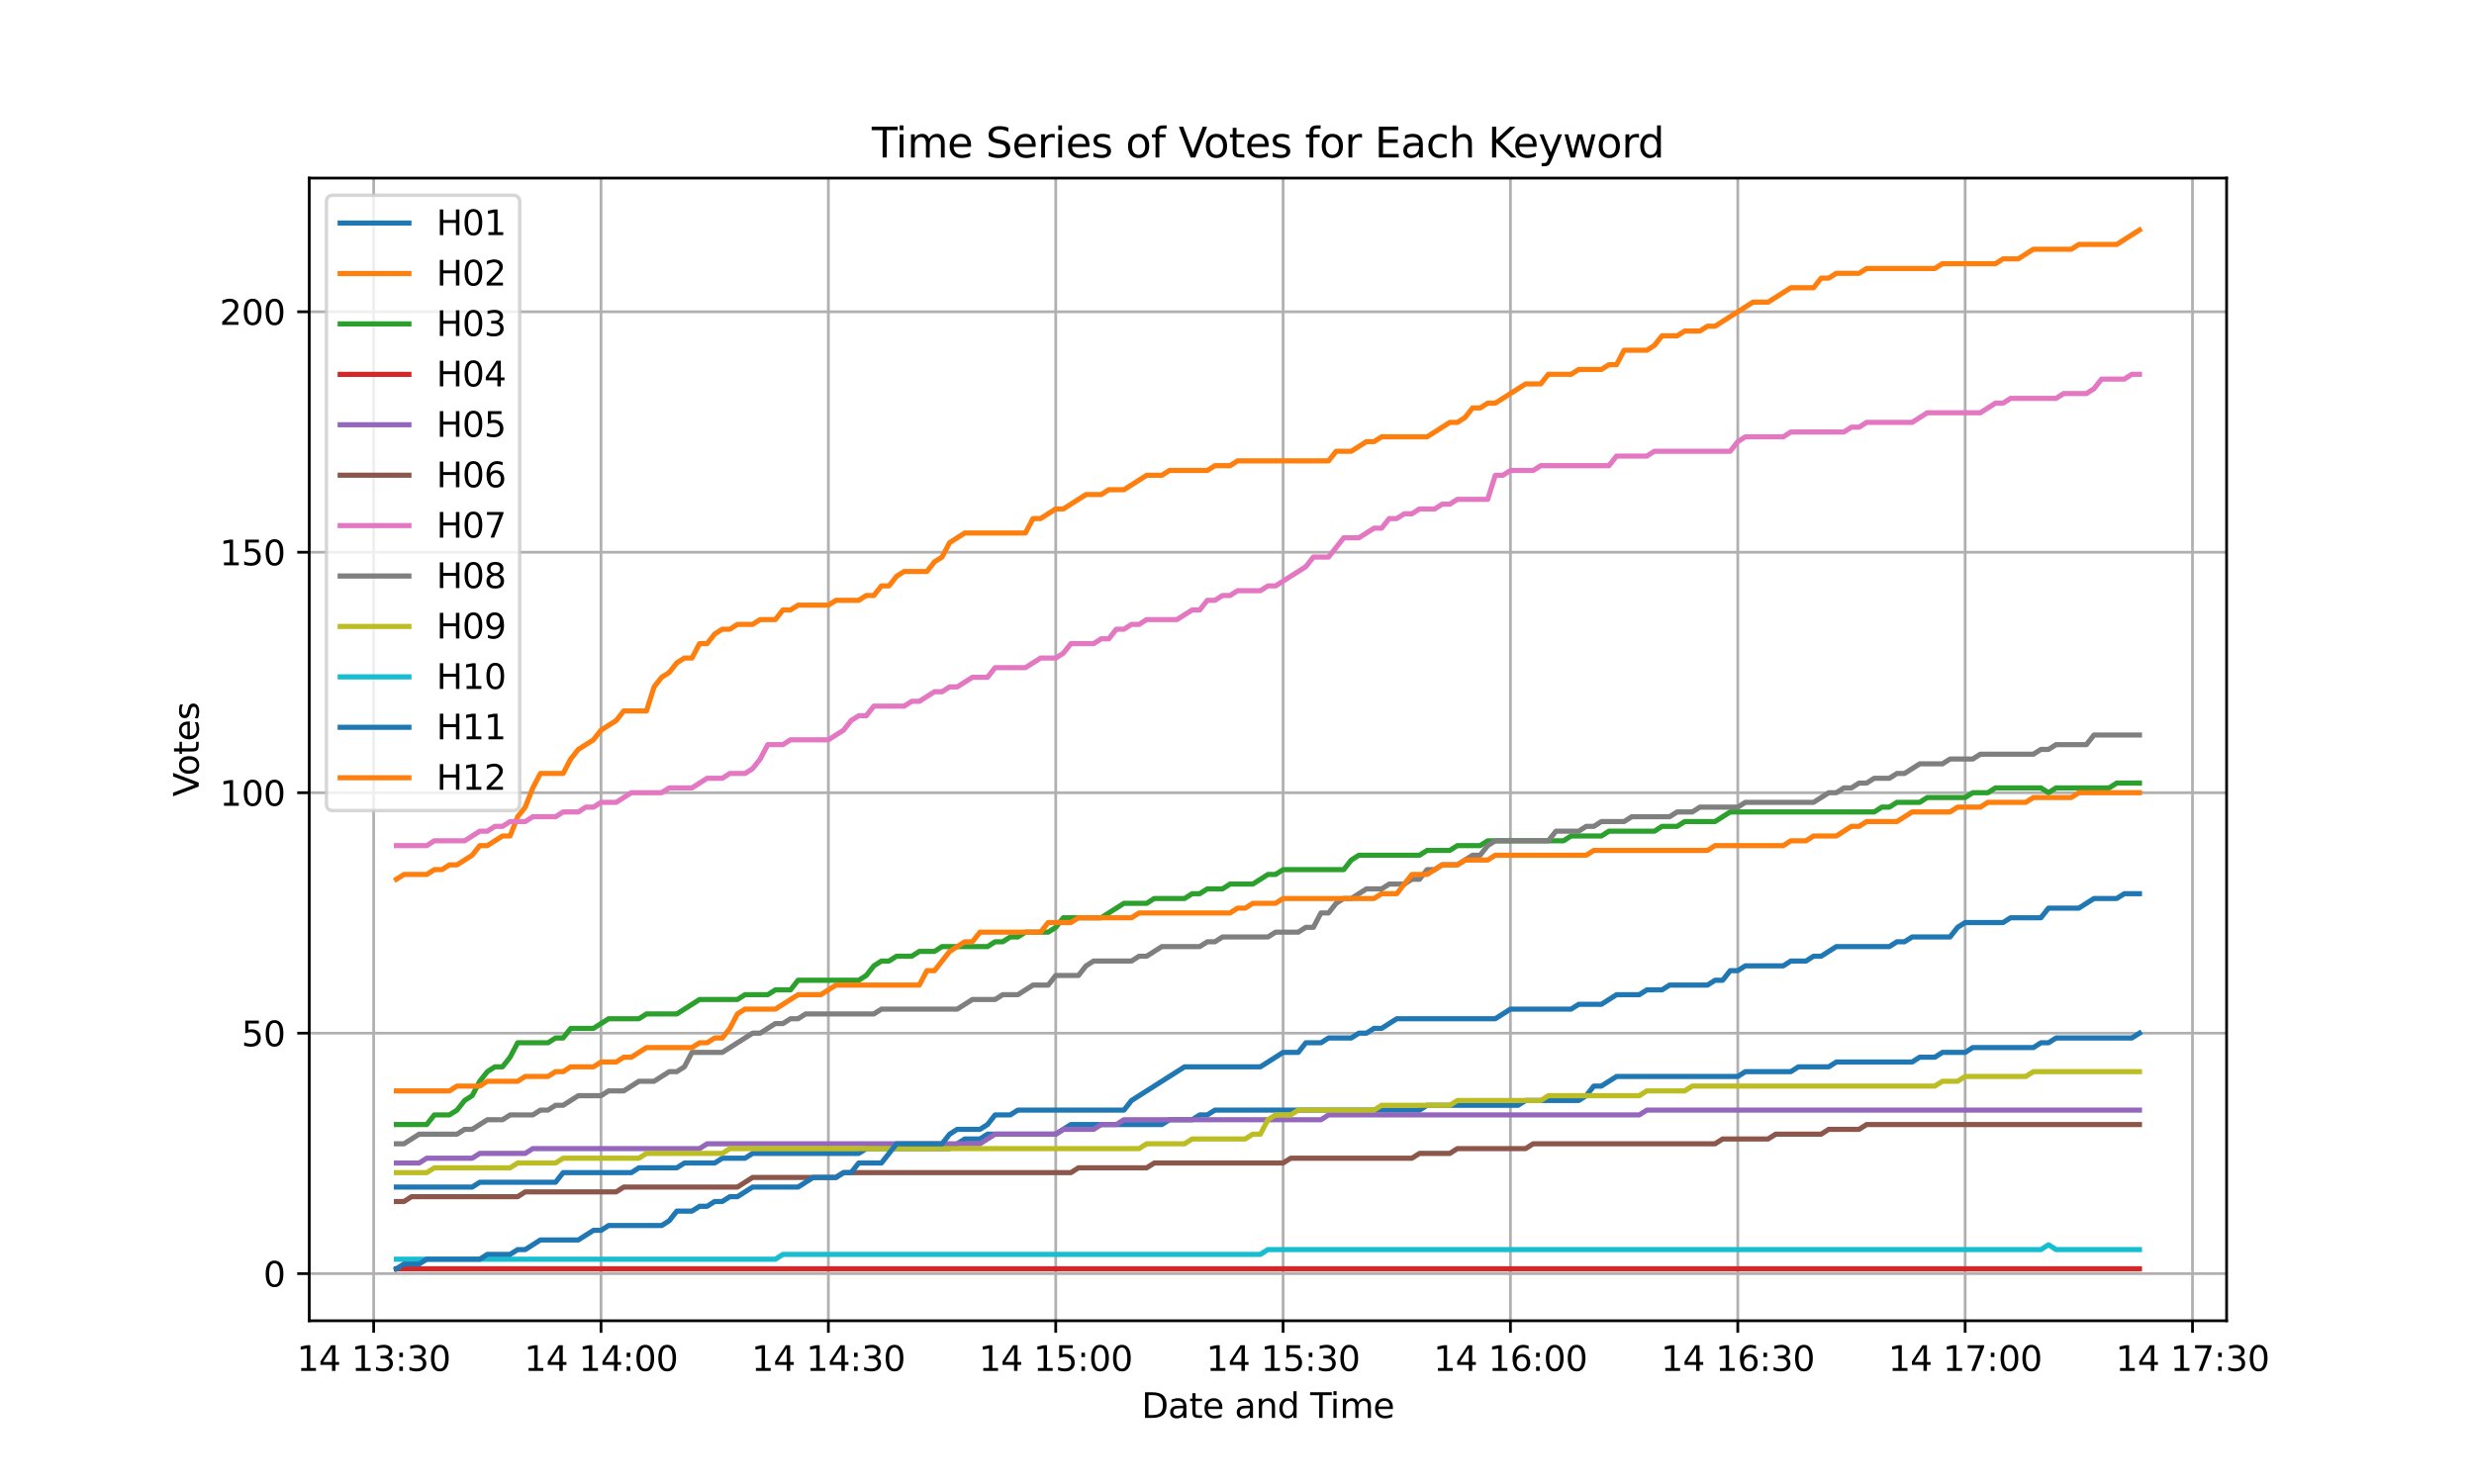 <?xml version="1.0" encoding="utf-8" standalone="no"?>
<!DOCTYPE svg PUBLIC "-//W3C//DTD SVG 1.1//EN"
  "http://www.w3.org/Graphics/SVG/1.1/DTD/svg11.dtd">
<svg xmlns:xlink="http://www.w3.org/1999/xlink" width="720pt" height="432pt" viewBox="0 0 720 432" xmlns="http://www.w3.org/2000/svg" version="1.1">
 <defs>
  <style type="text/css">*{stroke-linejoin: round; stroke-linecap: butt}</style>
 </defs>
 <g id="figure_1">
  <g id="patch_1">
   <path d="M 0 432 
L 720 432 
L 720 0 
L 0 0 
z
" style="fill: #ffffff"/>
  </g>
  <g id="axes_1">
   <g id="patch_2">
    <path d="M 90 384.48 
L 648 384.48 
L 648 51.84 
L 90 51.84 
z
" style="fill: #ffffff"/>
   </g>
   <g id="matplotlib.axis_1">
    <g id="xtick_1">
     <g id="line2d_1">
      <path d="M 108.747 384.48 
L 108.747 51.84 
" clip-path="url(#pf81909be92)" style="fill: none; stroke: #b0b0b0; stroke-width: 0.8; stroke-linecap: square"/>
     </g>
     <g id="line2d_2">
      <defs>
       <path id="mcec9b41a1a" d="M 0 0 
L 0 3.5 
" style="stroke: #000000; stroke-width: 0.8"/>
      </defs>
      <g>
       <use xlink:href="#mcec9b41a1a" x="108.747" y="384.48" style="stroke: #000000; stroke-width: 0.8"/>
      </g>
     </g>
     <g id="text_1">
      <!-- 14 13:30 -->
      <g transform="translate(86.386 399.078) scale(0.1 -0.1)">
       <defs>
        <path id="DejaVuSans-31" d="M 794 531 
L 1825 531 
L 1825 4091 
L 703 3866 
L 703 4441 
L 1819 4666 
L 2450 4666 
L 2450 531 
L 3481 531 
L 3481 0 
L 794 0 
L 794 531 
z
" transform="scale(0.016)"/>
        <path id="DejaVuSans-34" d="M 2419 4116 
L 825 1625 
L 2419 1625 
L 2419 4116 
z
M 2253 4666 
L 3047 4666 
L 3047 1625 
L 3713 1625 
L 3713 1100 
L 3047 1100 
L 3047 0 
L 2419 0 
L 2419 1100 
L 313 1100 
L 313 1709 
L 2253 4666 
z
" transform="scale(0.016)"/>
        <path id="DejaVuSans-20" transform="scale(0.016)"/>
        <path id="DejaVuSans-33" d="M 2597 2516 
Q 3050 2419 3304 2112 
Q 3559 1806 3559 1356 
Q 3559 666 3084 287 
Q 2609 -91 1734 -91 
Q 1441 -91 1130 -33 
Q 819 25 488 141 
L 488 750 
Q 750 597 1062 519 
Q 1375 441 1716 441 
Q 2309 441 2620 675 
Q 2931 909 2931 1356 
Q 2931 1769 2642 2001 
Q 2353 2234 1838 2234 
L 1294 2234 
L 1294 2753 
L 1863 2753 
Q 2328 2753 2575 2939 
Q 2822 3125 2822 3475 
Q 2822 3834 2567 4026 
Q 2313 4219 1838 4219 
Q 1578 4219 1281 4162 
Q 984 4106 628 3988 
L 628 4550 
Q 988 4650 1302 4700 
Q 1616 4750 1894 4750 
Q 2613 4750 3031 4423 
Q 3450 4097 3450 3541 
Q 3450 3153 3228 2886 
Q 3006 2619 2597 2516 
z
" transform="scale(0.016)"/>
        <path id="DejaVuSans-3a" d="M 750 794 
L 1409 794 
L 1409 0 
L 750 0 
L 750 794 
z
M 750 3309 
L 1409 3309 
L 1409 2516 
L 750 2516 
L 750 3309 
z
" transform="scale(0.016)"/>
        <path id="DejaVuSans-30" d="M 2034 4250 
Q 1547 4250 1301 3770 
Q 1056 3291 1056 2328 
Q 1056 1369 1301 889 
Q 1547 409 2034 409 
Q 2525 409 2770 889 
Q 3016 1369 3016 2328 
Q 3016 3291 2770 3770 
Q 2525 4250 2034 4250 
z
M 2034 4750 
Q 2819 4750 3233 4129 
Q 3647 3509 3647 2328 
Q 3647 1150 3233 529 
Q 2819 -91 2034 -91 
Q 1250 -91 836 529 
Q 422 1150 422 2328 
Q 422 3509 836 4129 
Q 1250 4750 2034 4750 
z
" transform="scale(0.016)"/>
       </defs>
       <use xlink:href="#DejaVuSans-31"/>
       <use xlink:href="#DejaVuSans-34" transform="translate(63.623 0)"/>
       <use xlink:href="#DejaVuSans-20" transform="translate(127.246 0)"/>
       <use xlink:href="#DejaVuSans-31" transform="translate(159.033 0)"/>
       <use xlink:href="#DejaVuSans-33" transform="translate(222.656 0)"/>
       <use xlink:href="#DejaVuSans-3a" transform="translate(286.279 0)"/>
       <use xlink:href="#DejaVuSans-33" transform="translate(319.971 0)"/>
       <use xlink:href="#DejaVuSans-30" transform="translate(383.594 0)"/>
      </g>
     </g>
    </g>
    <g id="xtick_2">
     <g id="line2d_3">
      <path d="M 174.913 384.48 
L 174.913 51.84 
" clip-path="url(#pf81909be92)" style="fill: none; stroke: #b0b0b0; stroke-width: 0.8; stroke-linecap: square"/>
     </g>
     <g id="line2d_4">
      <g>
       <use xlink:href="#mcec9b41a1a" x="174.913" y="384.48" style="stroke: #000000; stroke-width: 0.8"/>
      </g>
     </g>
     <g id="text_2">
      <!-- 14 14:00 -->
      <g transform="translate(152.552 399.078) scale(0.1 -0.1)">
       <use xlink:href="#DejaVuSans-31"/>
       <use xlink:href="#DejaVuSans-34" transform="translate(63.623 0)"/>
       <use xlink:href="#DejaVuSans-20" transform="translate(127.246 0)"/>
       <use xlink:href="#DejaVuSans-31" transform="translate(159.033 0)"/>
       <use xlink:href="#DejaVuSans-34" transform="translate(222.656 0)"/>
       <use xlink:href="#DejaVuSans-3a" transform="translate(286.279 0)"/>
       <use xlink:href="#DejaVuSans-30" transform="translate(319.971 0)"/>
       <use xlink:href="#DejaVuSans-30" transform="translate(383.594 0)"/>
      </g>
     </g>
    </g>
    <g id="xtick_3">
     <g id="line2d_5">
      <path d="M 241.079 384.48 
L 241.079 51.84 
" clip-path="url(#pf81909be92)" style="fill: none; stroke: #b0b0b0; stroke-width: 0.8; stroke-linecap: square"/>
     </g>
     <g id="line2d_6">
      <g>
       <use xlink:href="#mcec9b41a1a" x="241.079" y="384.48" style="stroke: #000000; stroke-width: 0.8"/>
      </g>
     </g>
     <g id="text_3">
      <!-- 14 14:30 -->
      <g transform="translate(218.718 399.078) scale(0.1 -0.1)">
       <use xlink:href="#DejaVuSans-31"/>
       <use xlink:href="#DejaVuSans-34" transform="translate(63.623 0)"/>
       <use xlink:href="#DejaVuSans-20" transform="translate(127.246 0)"/>
       <use xlink:href="#DejaVuSans-31" transform="translate(159.033 0)"/>
       <use xlink:href="#DejaVuSans-34" transform="translate(222.656 0)"/>
       <use xlink:href="#DejaVuSans-3a" transform="translate(286.279 0)"/>
       <use xlink:href="#DejaVuSans-33" transform="translate(319.971 0)"/>
       <use xlink:href="#DejaVuSans-30" transform="translate(383.594 0)"/>
      </g>
     </g>
    </g>
    <g id="xtick_4">
     <g id="line2d_7">
      <path d="M 307.245 384.48 
L 307.245 51.84 
" clip-path="url(#pf81909be92)" style="fill: none; stroke: #b0b0b0; stroke-width: 0.8; stroke-linecap: square"/>
     </g>
     <g id="line2d_8">
      <g>
       <use xlink:href="#mcec9b41a1a" x="307.245" y="384.48" style="stroke: #000000; stroke-width: 0.8"/>
      </g>
     </g>
     <g id="text_4">
      <!-- 14 15:00 -->
      <g transform="translate(284.884 399.078) scale(0.1 -0.1)">
       <defs>
        <path id="DejaVuSans-35" d="M 691 4666 
L 3169 4666 
L 3169 4134 
L 1269 4134 
L 1269 2991 
Q 1406 3038 1543 3061 
Q 1681 3084 1819 3084 
Q 2600 3084 3056 2656 
Q 3513 2228 3513 1497 
Q 3513 744 3044 326 
Q 2575 -91 1722 -91 
Q 1428 -91 1123 -41 
Q 819 9 494 109 
L 494 744 
Q 775 591 1075 516 
Q 1375 441 1709 441 
Q 2250 441 2565 725 
Q 2881 1009 2881 1497 
Q 2881 1984 2565 2268 
Q 2250 2553 1709 2553 
Q 1456 2553 1204 2497 
Q 953 2441 691 2322 
L 691 4666 
z
" transform="scale(0.016)"/>
       </defs>
       <use xlink:href="#DejaVuSans-31"/>
       <use xlink:href="#DejaVuSans-34" transform="translate(63.623 0)"/>
       <use xlink:href="#DejaVuSans-20" transform="translate(127.246 0)"/>
       <use xlink:href="#DejaVuSans-31" transform="translate(159.033 0)"/>
       <use xlink:href="#DejaVuSans-35" transform="translate(222.656 0)"/>
       <use xlink:href="#DejaVuSans-3a" transform="translate(286.279 0)"/>
       <use xlink:href="#DejaVuSans-30" transform="translate(319.971 0)"/>
       <use xlink:href="#DejaVuSans-30" transform="translate(383.594 0)"/>
      </g>
     </g>
    </g>
    <g id="xtick_5">
     <g id="line2d_9">
      <path d="M 373.411 384.48 
L 373.411 51.84 
" clip-path="url(#pf81909be92)" style="fill: none; stroke: #b0b0b0; stroke-width: 0.8; stroke-linecap: square"/>
     </g>
     <g id="line2d_10">
      <g>
       <use xlink:href="#mcec9b41a1a" x="373.411" y="384.48" style="stroke: #000000; stroke-width: 0.8"/>
      </g>
     </g>
     <g id="text_5">
      <!-- 14 15:30 -->
      <g transform="translate(351.05 399.078) scale(0.1 -0.1)">
       <use xlink:href="#DejaVuSans-31"/>
       <use xlink:href="#DejaVuSans-34" transform="translate(63.623 0)"/>
       <use xlink:href="#DejaVuSans-20" transform="translate(127.246 0)"/>
       <use xlink:href="#DejaVuSans-31" transform="translate(159.033 0)"/>
       <use xlink:href="#DejaVuSans-35" transform="translate(222.656 0)"/>
       <use xlink:href="#DejaVuSans-3a" transform="translate(286.279 0)"/>
       <use xlink:href="#DejaVuSans-33" transform="translate(319.971 0)"/>
       <use xlink:href="#DejaVuSans-30" transform="translate(383.594 0)"/>
      </g>
     </g>
    </g>
    <g id="xtick_6">
     <g id="line2d_11">
      <path d="M 439.577 384.48 
L 439.577 51.84 
" clip-path="url(#pf81909be92)" style="fill: none; stroke: #b0b0b0; stroke-width: 0.8; stroke-linecap: square"/>
     </g>
     <g id="line2d_12">
      <g>
       <use xlink:href="#mcec9b41a1a" x="439.577" y="384.48" style="stroke: #000000; stroke-width: 0.8"/>
      </g>
     </g>
     <g id="text_6">
      <!-- 14 16:00 -->
      <g transform="translate(417.216 399.078) scale(0.1 -0.1)">
       <defs>
        <path id="DejaVuSans-36" d="M 2113 2584 
Q 1688 2584 1439 2293 
Q 1191 2003 1191 1497 
Q 1191 994 1439 701 
Q 1688 409 2113 409 
Q 2538 409 2786 701 
Q 3034 994 3034 1497 
Q 3034 2003 2786 2293 
Q 2538 2584 2113 2584 
z
M 3366 4563 
L 3366 3988 
Q 3128 4100 2886 4159 
Q 2644 4219 2406 4219 
Q 1781 4219 1451 3797 
Q 1122 3375 1075 2522 
Q 1259 2794 1537 2939 
Q 1816 3084 2150 3084 
Q 2853 3084 3261 2657 
Q 3669 2231 3669 1497 
Q 3669 778 3244 343 
Q 2819 -91 2113 -91 
Q 1303 -91 875 529 
Q 447 1150 447 2328 
Q 447 3434 972 4092 
Q 1497 4750 2381 4750 
Q 2619 4750 2861 4703 
Q 3103 4656 3366 4563 
z
" transform="scale(0.016)"/>
       </defs>
       <use xlink:href="#DejaVuSans-31"/>
       <use xlink:href="#DejaVuSans-34" transform="translate(63.623 0)"/>
       <use xlink:href="#DejaVuSans-20" transform="translate(127.246 0)"/>
       <use xlink:href="#DejaVuSans-31" transform="translate(159.033 0)"/>
       <use xlink:href="#DejaVuSans-36" transform="translate(222.656 0)"/>
       <use xlink:href="#DejaVuSans-3a" transform="translate(286.279 0)"/>
       <use xlink:href="#DejaVuSans-30" transform="translate(319.971 0)"/>
       <use xlink:href="#DejaVuSans-30" transform="translate(383.594 0)"/>
      </g>
     </g>
    </g>
    <g id="xtick_7">
     <g id="line2d_13">
      <path d="M 505.743 384.48 
L 505.743 51.84 
" clip-path="url(#pf81909be92)" style="fill: none; stroke: #b0b0b0; stroke-width: 0.8; stroke-linecap: square"/>
     </g>
     <g id="line2d_14">
      <g>
       <use xlink:href="#mcec9b41a1a" x="505.743" y="384.48" style="stroke: #000000; stroke-width: 0.8"/>
      </g>
     </g>
     <g id="text_7">
      <!-- 14 16:30 -->
      <g transform="translate(483.382 399.078) scale(0.1 -0.1)">
       <use xlink:href="#DejaVuSans-31"/>
       <use xlink:href="#DejaVuSans-34" transform="translate(63.623 0)"/>
       <use xlink:href="#DejaVuSans-20" transform="translate(127.246 0)"/>
       <use xlink:href="#DejaVuSans-31" transform="translate(159.033 0)"/>
       <use xlink:href="#DejaVuSans-36" transform="translate(222.656 0)"/>
       <use xlink:href="#DejaVuSans-3a" transform="translate(286.279 0)"/>
       <use xlink:href="#DejaVuSans-33" transform="translate(319.971 0)"/>
       <use xlink:href="#DejaVuSans-30" transform="translate(383.594 0)"/>
      </g>
     </g>
    </g>
    <g id="xtick_8">
     <g id="line2d_15">
      <path d="M 571.909 384.48 
L 571.909 51.84 
" clip-path="url(#pf81909be92)" style="fill: none; stroke: #b0b0b0; stroke-width: 0.8; stroke-linecap: square"/>
     </g>
     <g id="line2d_16">
      <g>
       <use xlink:href="#mcec9b41a1a" x="571.909" y="384.48" style="stroke: #000000; stroke-width: 0.8"/>
      </g>
     </g>
     <g id="text_8">
      <!-- 14 17:00 -->
      <g transform="translate(549.548 399.078) scale(0.1 -0.1)">
       <defs>
        <path id="DejaVuSans-37" d="M 525 4666 
L 3525 4666 
L 3525 4397 
L 1831 0 
L 1172 0 
L 2766 4134 
L 525 4134 
L 525 4666 
z
" transform="scale(0.016)"/>
       </defs>
       <use xlink:href="#DejaVuSans-31"/>
       <use xlink:href="#DejaVuSans-34" transform="translate(63.623 0)"/>
       <use xlink:href="#DejaVuSans-20" transform="translate(127.246 0)"/>
       <use xlink:href="#DejaVuSans-31" transform="translate(159.033 0)"/>
       <use xlink:href="#DejaVuSans-37" transform="translate(222.656 0)"/>
       <use xlink:href="#DejaVuSans-3a" transform="translate(286.279 0)"/>
       <use xlink:href="#DejaVuSans-30" transform="translate(319.971 0)"/>
       <use xlink:href="#DejaVuSans-30" transform="translate(383.594 0)"/>
      </g>
     </g>
    </g>
    <g id="xtick_9">
     <g id="line2d_17">
      <path d="M 638.075 384.48 
L 638.075 51.84 
" clip-path="url(#pf81909be92)" style="fill: none; stroke: #b0b0b0; stroke-width: 0.8; stroke-linecap: square"/>
     </g>
     <g id="line2d_18">
      <g>
       <use xlink:href="#mcec9b41a1a" x="638.075" y="384.48" style="stroke: #000000; stroke-width: 0.8"/>
      </g>
     </g>
     <g id="text_9">
      <!-- 14 17:30 -->
      <g transform="translate(615.714 399.078) scale(0.1 -0.1)">
       <use xlink:href="#DejaVuSans-31"/>
       <use xlink:href="#DejaVuSans-34" transform="translate(63.623 0)"/>
       <use xlink:href="#DejaVuSans-20" transform="translate(127.246 0)"/>
       <use xlink:href="#DejaVuSans-31" transform="translate(159.033 0)"/>
       <use xlink:href="#DejaVuSans-37" transform="translate(222.656 0)"/>
       <use xlink:href="#DejaVuSans-3a" transform="translate(286.279 0)"/>
       <use xlink:href="#DejaVuSans-33" transform="translate(319.971 0)"/>
       <use xlink:href="#DejaVuSans-30" transform="translate(383.594 0)"/>
      </g>
     </g>
    </g>
    <g id="text_10">
     <!-- Date and Time -->
     <g transform="translate(332.23 412.757) scale(0.1 -0.1)">
      <defs>
       <path id="DejaVuSans-44" d="M 1259 4147 
L 1259 519 
L 2022 519 
Q 2988 519 3436 956 
Q 3884 1394 3884 2338 
Q 3884 3275 3436 3711 
Q 2988 4147 2022 4147 
L 1259 4147 
z
M 628 4666 
L 1925 4666 
Q 3281 4666 3915 4102 
Q 4550 3538 4550 2338 
Q 4550 1131 3912 565 
Q 3275 0 1925 0 
L 628 0 
L 628 4666 
z
" transform="scale(0.016)"/>
       <path id="DejaVuSans-61" d="M 2194 1759 
Q 1497 1759 1228 1600 
Q 959 1441 959 1056 
Q 959 750 1161 570 
Q 1363 391 1709 391 
Q 2188 391 2477 730 
Q 2766 1069 2766 1631 
L 2766 1759 
L 2194 1759 
z
M 3341 1997 
L 3341 0 
L 2766 0 
L 2766 531 
Q 2569 213 2275 61 
Q 1981 -91 1556 -91 
Q 1019 -91 701 211 
Q 384 513 384 1019 
Q 384 1609 779 1909 
Q 1175 2209 1959 2209 
L 2766 2209 
L 2766 2266 
Q 2766 2663 2505 2880 
Q 2244 3097 1772 3097 
Q 1472 3097 1187 3025 
Q 903 2953 641 2809 
L 641 3341 
Q 956 3463 1253 3523 
Q 1550 3584 1831 3584 
Q 2591 3584 2966 3190 
Q 3341 2797 3341 1997 
z
" transform="scale(0.016)"/>
       <path id="DejaVuSans-74" d="M 1172 4494 
L 1172 3500 
L 2356 3500 
L 2356 3053 
L 1172 3053 
L 1172 1153 
Q 1172 725 1289 603 
Q 1406 481 1766 481 
L 2356 481 
L 2356 0 
L 1766 0 
Q 1100 0 847 248 
Q 594 497 594 1153 
L 594 3053 
L 172 3053 
L 172 3500 
L 594 3500 
L 594 4494 
L 1172 4494 
z
" transform="scale(0.016)"/>
       <path id="DejaVuSans-65" d="M 3597 1894 
L 3597 1613 
L 953 1613 
Q 991 1019 1311 708 
Q 1631 397 2203 397 
Q 2534 397 2845 478 
Q 3156 559 3463 722 
L 3463 178 
Q 3153 47 2828 -22 
Q 2503 -91 2169 -91 
Q 1331 -91 842 396 
Q 353 884 353 1716 
Q 353 2575 817 3079 
Q 1281 3584 2069 3584 
Q 2775 3584 3186 3129 
Q 3597 2675 3597 1894 
z
M 3022 2063 
Q 3016 2534 2758 2815 
Q 2500 3097 2075 3097 
Q 1594 3097 1305 2825 
Q 1016 2553 972 2059 
L 3022 2063 
z
" transform="scale(0.016)"/>
       <path id="DejaVuSans-6e" d="M 3513 2113 
L 3513 0 
L 2938 0 
L 2938 2094 
Q 2938 2591 2744 2837 
Q 2550 3084 2163 3084 
Q 1697 3084 1428 2787 
Q 1159 2491 1159 1978 
L 1159 0 
L 581 0 
L 581 3500 
L 1159 3500 
L 1159 2956 
Q 1366 3272 1645 3428 
Q 1925 3584 2291 3584 
Q 2894 3584 3203 3211 
Q 3513 2838 3513 2113 
z
" transform="scale(0.016)"/>
       <path id="DejaVuSans-64" d="M 2906 2969 
L 2906 4863 
L 3481 4863 
L 3481 0 
L 2906 0 
L 2906 525 
Q 2725 213 2448 61 
Q 2172 -91 1784 -91 
Q 1150 -91 751 415 
Q 353 922 353 1747 
Q 353 2572 751 3078 
Q 1150 3584 1784 3584 
Q 2172 3584 2448 3432 
Q 2725 3281 2906 2969 
z
M 947 1747 
Q 947 1113 1208 752 
Q 1469 391 1925 391 
Q 2381 391 2643 752 
Q 2906 1113 2906 1747 
Q 2906 2381 2643 2742 
Q 2381 3103 1925 3103 
Q 1469 3103 1208 2742 
Q 947 2381 947 1747 
z
" transform="scale(0.016)"/>
       <path id="DejaVuSans-54" d="M -19 4666 
L 3928 4666 
L 3928 4134 
L 2272 4134 
L 2272 0 
L 1638 0 
L 1638 4134 
L -19 4134 
L -19 4666 
z
" transform="scale(0.016)"/>
       <path id="DejaVuSans-69" d="M 603 3500 
L 1178 3500 
L 1178 0 
L 603 0 
L 603 3500 
z
M 603 4863 
L 1178 4863 
L 1178 4134 
L 603 4134 
L 603 4863 
z
" transform="scale(0.016)"/>
       <path id="DejaVuSans-6d" d="M 3328 2828 
Q 3544 3216 3844 3400 
Q 4144 3584 4550 3584 
Q 5097 3584 5394 3201 
Q 5691 2819 5691 2113 
L 5691 0 
L 5113 0 
L 5113 2094 
Q 5113 2597 4934 2840 
Q 4756 3084 4391 3084 
Q 3944 3084 3684 2787 
Q 3425 2491 3425 1978 
L 3425 0 
L 2847 0 
L 2847 2094 
Q 2847 2600 2669 2842 
Q 2491 3084 2119 3084 
Q 1678 3084 1418 2786 
Q 1159 2488 1159 1978 
L 1159 0 
L 581 0 
L 581 3500 
L 1159 3500 
L 1159 2956 
Q 1356 3278 1631 3431 
Q 1906 3584 2284 3584 
Q 2666 3584 2933 3390 
Q 3200 3197 3328 2828 
z
" transform="scale(0.016)"/>
      </defs>
      <use xlink:href="#DejaVuSans-44"/>
      <use xlink:href="#DejaVuSans-61" transform="translate(77.002 0)"/>
      <use xlink:href="#DejaVuSans-74" transform="translate(138.281 0)"/>
      <use xlink:href="#DejaVuSans-65" transform="translate(177.49 0)"/>
      <use xlink:href="#DejaVuSans-20" transform="translate(239.014 0)"/>
      <use xlink:href="#DejaVuSans-61" transform="translate(270.801 0)"/>
      <use xlink:href="#DejaVuSans-6e" transform="translate(332.08 0)"/>
      <use xlink:href="#DejaVuSans-64" transform="translate(395.459 0)"/>
      <use xlink:href="#DejaVuSans-20" transform="translate(458.936 0)"/>
      <use xlink:href="#DejaVuSans-54" transform="translate(490.723 0)"/>
      <use xlink:href="#DejaVuSans-69" transform="translate(548.682 0)"/>
      <use xlink:href="#DejaVuSans-6d" transform="translate(576.465 0)"/>
      <use xlink:href="#DejaVuSans-65" transform="translate(673.877 0)"/>
     </g>
    </g>
   </g>
   <g id="matplotlib.axis_2">
    <g id="ytick_1">
     <g id="line2d_19">
      <path d="M 90 370.76 
L 648 370.76 
" clip-path="url(#pf81909be92)" style="fill: none; stroke: #b0b0b0; stroke-width: 0.8; stroke-linecap: square"/>
     </g>
     <g id="line2d_20">
      <defs>
       <path id="mc5058ce4b0" d="M 0 0 
L -3.5 0 
" style="stroke: #000000; stroke-width: 0.8"/>
      </defs>
      <g>
       <use xlink:href="#mc5058ce4b0" x="90" y="370.76" style="stroke: #000000; stroke-width: 0.8"/>
      </g>
     </g>
     <g id="text_11">
      <!-- 0 -->
      <g transform="translate(76.638 374.559) scale(0.1 -0.1)">
       <use xlink:href="#DejaVuSans-30"/>
      </g>
     </g>
    </g>
    <g id="ytick_2">
     <g id="line2d_21">
      <path d="M 90 300.76 
L 648 300.76 
" clip-path="url(#pf81909be92)" style="fill: none; stroke: #b0b0b0; stroke-width: 0.8; stroke-linecap: square"/>
     </g>
     <g id="line2d_22">
      <g>
       <use xlink:href="#mc5058ce4b0" x="90" y="300.76" style="stroke: #000000; stroke-width: 0.8"/>
      </g>
     </g>
     <g id="text_12">
      <!-- 50 -->
      <g transform="translate(70.275 304.559) scale(0.1 -0.1)">
       <use xlink:href="#DejaVuSans-35"/>
       <use xlink:href="#DejaVuSans-30" transform="translate(63.623 0)"/>
      </g>
     </g>
    </g>
    <g id="ytick_3">
     <g id="line2d_23">
      <path d="M 90 230.76 
L 648 230.76 
" clip-path="url(#pf81909be92)" style="fill: none; stroke: #b0b0b0; stroke-width: 0.8; stroke-linecap: square"/>
     </g>
     <g id="line2d_24">
      <g>
       <use xlink:href="#mc5058ce4b0" x="90" y="230.76" style="stroke: #000000; stroke-width: 0.8"/>
      </g>
     </g>
     <g id="text_13">
      <!-- 100 -->
      <g transform="translate(63.913 234.559) scale(0.1 -0.1)">
       <use xlink:href="#DejaVuSans-31"/>
       <use xlink:href="#DejaVuSans-30" transform="translate(63.623 0)"/>
       <use xlink:href="#DejaVuSans-30" transform="translate(127.246 0)"/>
      </g>
     </g>
    </g>
    <g id="ytick_4">
     <g id="line2d_25">
      <path d="M 90 160.76 
L 648 160.76 
" clip-path="url(#pf81909be92)" style="fill: none; stroke: #b0b0b0; stroke-width: 0.8; stroke-linecap: square"/>
     </g>
     <g id="line2d_26">
      <g>
       <use xlink:href="#mc5058ce4b0" x="90" y="160.76" style="stroke: #000000; stroke-width: 0.8"/>
      </g>
     </g>
     <g id="text_14">
      <!-- 150 -->
      <g transform="translate(63.913 164.559) scale(0.1 -0.1)">
       <use xlink:href="#DejaVuSans-31"/>
       <use xlink:href="#DejaVuSans-35" transform="translate(63.623 0)"/>
       <use xlink:href="#DejaVuSans-30" transform="translate(127.246 0)"/>
      </g>
     </g>
    </g>
    <g id="ytick_5">
     <g id="line2d_27">
      <path d="M 90 90.76 
L 648 90.76 
" clip-path="url(#pf81909be92)" style="fill: none; stroke: #b0b0b0; stroke-width: 0.8; stroke-linecap: square"/>
     </g>
     <g id="line2d_28">
      <g>
       <use xlink:href="#mc5058ce4b0" x="90" y="90.76" style="stroke: #000000; stroke-width: 0.8"/>
      </g>
     </g>
     <g id="text_15">
      <!-- 200 -->
      <g transform="translate(63.913 94.559) scale(0.1 -0.1)">
       <defs>
        <path id="DejaVuSans-32" d="M 1228 531 
L 3431 531 
L 3431 0 
L 469 0 
L 469 531 
Q 828 903 1448 1529 
Q 2069 2156 2228 2338 
Q 2531 2678 2651 2914 
Q 2772 3150 2772 3378 
Q 2772 3750 2511 3984 
Q 2250 4219 1831 4219 
Q 1534 4219 1204 4116 
Q 875 4013 500 3803 
L 500 4441 
Q 881 4594 1212 4672 
Q 1544 4750 1819 4750 
Q 2544 4750 2975 4387 
Q 3406 4025 3406 3419 
Q 3406 3131 3298 2873 
Q 3191 2616 2906 2266 
Q 2828 2175 2409 1742 
Q 1991 1309 1228 531 
z
" transform="scale(0.016)"/>
       </defs>
       <use xlink:href="#DejaVuSans-32"/>
       <use xlink:href="#DejaVuSans-30" transform="translate(63.623 0)"/>
       <use xlink:href="#DejaVuSans-30" transform="translate(127.246 0)"/>
      </g>
     </g>
    </g>
    <g id="text_16">
     <!-- Votes -->
     <g transform="translate(57.833 231.894) rotate(-90) scale(0.1 -0.1)">
      <defs>
       <path id="DejaVuSans-56" d="M 1831 0 
L 50 4666 
L 709 4666 
L 2188 738 
L 3669 4666 
L 4325 4666 
L 2547 0 
L 1831 0 
z
" transform="scale(0.016)"/>
       <path id="DejaVuSans-6f" d="M 1959 3097 
Q 1497 3097 1228 2736 
Q 959 2375 959 1747 
Q 959 1119 1226 758 
Q 1494 397 1959 397 
Q 2419 397 2687 759 
Q 2956 1122 2956 1747 
Q 2956 2369 2687 2733 
Q 2419 3097 1959 3097 
z
M 1959 3584 
Q 2709 3584 3137 3096 
Q 3566 2609 3566 1747 
Q 3566 888 3137 398 
Q 2709 -91 1959 -91 
Q 1206 -91 779 398 
Q 353 888 353 1747 
Q 353 2609 779 3096 
Q 1206 3584 1959 3584 
z
" transform="scale(0.016)"/>
       <path id="DejaVuSans-73" d="M 2834 3397 
L 2834 2853 
Q 2591 2978 2328 3040 
Q 2066 3103 1784 3103 
Q 1356 3103 1142 2972 
Q 928 2841 928 2578 
Q 928 2378 1081 2264 
Q 1234 2150 1697 2047 
L 1894 2003 
Q 2506 1872 2764 1633 
Q 3022 1394 3022 966 
Q 3022 478 2636 193 
Q 2250 -91 1575 -91 
Q 1294 -91 989 -36 
Q 684 19 347 128 
L 347 722 
Q 666 556 975 473 
Q 1284 391 1588 391 
Q 1994 391 2212 530 
Q 2431 669 2431 922 
Q 2431 1156 2273 1281 
Q 2116 1406 1581 1522 
L 1381 1569 
Q 847 1681 609 1914 
Q 372 2147 372 2553 
Q 372 3047 722 3315 
Q 1072 3584 1716 3584 
Q 2034 3584 2315 3537 
Q 2597 3491 2834 3397 
z
" transform="scale(0.016)"/>
      </defs>
      <use xlink:href="#DejaVuSans-56"/>
      <use xlink:href="#DejaVuSans-6f" transform="translate(60.658 0)"/>
      <use xlink:href="#DejaVuSans-74" transform="translate(121.84 0)"/>
      <use xlink:href="#DejaVuSans-65" transform="translate(161.049 0)"/>
      <use xlink:href="#DejaVuSans-73" transform="translate(222.572 0)"/>
     </g>
    </g>
   </g>
   <g id="line2d_29">
    <path d="M 115.364 345.56 
L 137.419 345.56 
L 139.625 344.16 
L 161.68 344.16 
L 163.885 341.36 
L 183.735 341.36 
L 185.941 339.96 
L 196.968 339.96 
L 199.174 338.56 
L 207.996 338.56 
L 210.202 337.16 
L 216.818 337.16 
L 219.024 335.76 
L 249.901 335.76 
L 252.107 334.36 
L 276.368 334.36 
L 280.779 331.56 
L 285.19 331.56 
L 287.395 330.16 
L 307.245 330.16 
L 311.656 327.36 
L 338.123 327.36 
L 340.328 325.96 
L 346.945 325.96 
L 349.15 324.56 
L 351.356 324.56 
L 353.561 323.16 
L 413.111 323.16 
L 415.316 321.76 
L 441.783 321.76 
L 443.988 320.36 
L 459.427 320.36 
L 461.632 318.96 
L 463.838 316.16 
L 466.043 316.16 
L 470.455 313.36 
L 505.743 313.36 
L 507.949 311.96 
L 521.182 311.96 
L 523.387 310.56 
L 532.209 310.56 
L 534.415 309.16 
L 556.47 309.16 
L 558.676 307.76 
L 563.087 307.76 
L 565.292 306.36 
L 571.909 306.36 
L 574.115 304.96 
L 591.759 304.96 
L 593.964 303.56 
L 596.17 303.56 
L 598.375 302.16 
L 620.431 302.16 
L 622.636 300.76 
L 622.636 300.76 
" clip-path="url(#pf81909be92)" style="fill: none; stroke: #1f77b4; stroke-width: 1.5; stroke-linecap: square"/>
   </g>
   <g id="line2d_30">
    <path d="M 115.364 255.96 
L 117.569 254.56 
L 124.186 254.56 
L 126.391 253.16 
L 128.597 253.16 
L 130.802 251.76 
L 133.008 251.76 
L 137.419 248.96 
L 139.625 246.16 
L 141.83 246.16 
L 146.241 243.36 
L 148.447 243.36 
L 150.652 237.76 
L 152.858 234.96 
L 155.063 229.36 
L 157.269 225.16 
L 163.885 225.16 
L 166.091 220.96 
L 168.296 218.16 
L 172.708 215.36 
L 174.913 212.56 
L 179.324 209.76 
L 181.53 206.96 
L 188.146 206.96 
L 190.352 199.96 
L 192.557 197.16 
L 194.763 195.76 
L 196.968 192.96 
L 199.174 191.56 
L 201.379 191.56 
L 203.585 187.36 
L 205.791 187.36 
L 207.996 184.56 
L 210.202 183.16 
L 212.407 183.16 
L 214.613 181.76 
L 219.024 181.76 
L 221.229 180.36 
L 225.64 180.36 
L 227.846 177.56 
L 230.051 177.56 
L 232.257 176.16 
L 241.079 176.16 
L 243.285 174.76 
L 249.901 174.76 
L 252.107 173.36 
L 254.312 173.36 
L 256.518 170.56 
L 258.723 170.56 
L 260.929 167.76 
L 263.134 166.36 
L 269.751 166.36 
L 271.957 163.56 
L 274.162 162.16 
L 276.368 157.96 
L 280.779 155.16 
L 298.423 155.16 
L 300.628 150.96 
L 302.834 150.96 
L 307.245 148.16 
L 309.451 148.16 
L 316.067 143.96 
L 320.478 143.96 
L 322.684 142.56 
L 327.095 142.56 
L 333.711 138.36 
L 338.123 138.36 
L 340.328 136.96 
L 351.356 136.96 
L 353.561 135.56 
L 357.972 135.56 
L 360.178 134.16 
L 386.644 134.16 
L 388.85 131.36 
L 393.261 131.36 
L 397.672 128.56 
L 399.877 128.56 
L 402.083 127.16 
L 415.316 127.16 
L 421.933 122.96 
L 424.138 122.96 
L 426.344 121.56 
L 428.549 118.76 
L 430.755 118.76 
L 432.96 117.36 
L 435.166 117.36 
L 443.988 111.76 
L 448.399 111.76 
L 450.605 108.96 
L 457.221 108.96 
L 459.427 107.56 
L 466.043 107.56 
L 468.249 106.16 
L 470.455 106.16 
L 472.66 101.96 
L 479.277 101.96 
L 481.482 100.56 
L 483.688 97.76 
L 488.099 97.76 
L 490.304 96.36 
L 494.715 96.36 
L 496.921 94.96 
L 499.126 94.96 
L 510.154 87.96 
L 514.565 87.96 
L 521.182 83.76 
L 527.798 83.76 
L 530.004 80.96 
L 532.209 80.96 
L 534.415 79.56 
L 541.032 79.56 
L 543.237 78.16 
L 563.087 78.16 
L 565.292 76.76 
L 580.731 76.76 
L 582.937 75.36 
L 587.348 75.36 
L 591.759 72.56 
L 602.787 72.56 
L 604.992 71.16 
L 616.02 71.16 
L 622.636 66.96 
L 622.636 66.96 
" clip-path="url(#pf81909be92)" style="fill: none; stroke: #ff7f0e; stroke-width: 1.5; stroke-linecap: square"/>
   </g>
   <g id="line2d_31">
    <path d="M 115.364 327.36 
L 124.186 327.36 
L 126.391 324.56 
L 130.802 324.56 
L 133.008 323.16 
L 135.213 320.36 
L 137.419 318.96 
L 139.625 314.76 
L 141.83 311.96 
L 144.036 310.56 
L 146.241 310.56 
L 148.447 307.76 
L 150.652 303.56 
L 159.474 303.56 
L 161.68 302.16 
L 163.885 302.16 
L 166.091 299.36 
L 172.708 299.36 
L 177.119 296.56 
L 185.941 296.56 
L 188.146 295.16 
L 196.968 295.16 
L 203.585 290.96 
L 214.613 290.96 
L 216.818 289.56 
L 223.435 289.56 
L 225.64 288.16 
L 230.051 288.16 
L 232.257 285.36 
L 249.901 285.36 
L 252.107 283.96 
L 254.312 281.16 
L 256.518 279.76 
L 258.723 279.76 
L 260.929 278.36 
L 265.34 278.36 
L 267.545 276.96 
L 271.957 276.96 
L 274.162 275.56 
L 287.395 275.56 
L 289.601 274.16 
L 291.806 274.16 
L 294.012 272.76 
L 296.217 272.76 
L 298.423 271.36 
L 305.04 271.36 
L 307.245 269.96 
L 309.451 267.16 
L 320.478 267.16 
L 327.095 262.96 
L 333.711 262.96 
L 335.917 261.56 
L 344.739 261.56 
L 346.945 260.16 
L 349.15 260.16 
L 351.356 258.76 
L 355.767 258.76 
L 357.972 257.36 
L 364.589 257.36 
L 369 254.56 
L 371.206 254.56 
L 373.411 253.16 
L 391.055 253.16 
L 393.261 250.36 
L 395.466 248.96 
L 413.111 248.96 
L 415.316 247.56 
L 421.933 247.56 
L 424.138 246.16 
L 430.755 246.16 
L 432.96 244.76 
L 455.016 244.76 
L 457.221 243.36 
L 466.043 243.36 
L 468.249 241.96 
L 481.482 241.96 
L 483.688 240.56 
L 488.099 240.56 
L 490.304 239.16 
L 499.126 239.16 
L 503.538 236.36 
L 545.443 236.36 
L 547.648 234.96 
L 549.854 234.96 
L 552.059 233.56 
L 558.676 233.56 
L 560.881 232.16 
L 571.909 232.16 
L 574.115 230.76 
L 578.526 230.76 
L 580.731 229.36 
L 593.964 229.36 
L 596.17 230.76 
L 598.375 229.36 
L 613.814 229.36 
L 616.02 227.96 
L 622.636 227.96 
L 622.636 227.96 
" clip-path="url(#pf81909be92)" style="fill: none; stroke: #2ca02c; stroke-width: 1.5; stroke-linecap: square"/>
   </g>
   <g id="line2d_32">
    <path d="M 115.364 369.36 
L 622.636 369.36 
L 622.636 369.36 
" clip-path="url(#pf81909be92)" style="fill: none; stroke: #d62728; stroke-width: 1.5; stroke-linecap: square"/>
   </g>
   <g id="line2d_33">
    <path d="M 115.364 338.56 
L 121.98 338.56 
L 124.186 337.16 
L 137.419 337.16 
L 139.625 335.76 
L 152.858 335.76 
L 155.063 334.36 
L 203.585 334.36 
L 205.791 332.96 
L 285.19 332.96 
L 289.601 330.16 
L 307.245 330.16 
L 309.451 328.76 
L 318.273 328.76 
L 320.478 327.36 
L 324.889 327.36 
L 327.095 325.96 
L 384.439 325.96 
L 386.644 324.56 
L 477.071 324.56 
L 479.277 323.16 
L 622.636 323.16 
L 622.636 323.16 
" clip-path="url(#pf81909be92)" style="fill: none; stroke: #9467bd; stroke-width: 1.5; stroke-linecap: square"/>
   </g>
   <g id="line2d_34">
    <path d="M 115.364 349.76 
L 117.569 349.76 
L 119.775 348.36 
L 150.652 348.36 
L 152.858 346.96 
L 179.324 346.96 
L 181.53 345.56 
L 214.613 345.56 
L 219.024 342.76 
L 243.285 342.76 
L 245.49 341.36 
L 311.656 341.36 
L 313.862 339.96 
L 333.711 339.96 
L 335.917 338.56 
L 373.411 338.56 
L 375.617 337.16 
L 410.905 337.16 
L 413.111 335.76 
L 421.933 335.76 
L 424.138 334.36 
L 443.988 334.36 
L 446.194 332.96 
L 499.126 332.96 
L 501.332 331.56 
L 514.565 331.56 
L 516.771 330.16 
L 530.004 330.16 
L 532.209 328.76 
L 541.032 328.76 
L 543.237 327.36 
L 622.636 327.36 
L 622.636 327.36 
" clip-path="url(#pf81909be92)" style="fill: none; stroke: #8c564b; stroke-width: 1.5; stroke-linecap: square"/>
   </g>
   <g id="line2d_35">
    <path d="M 115.364 246.16 
L 124.186 246.16 
L 126.391 244.76 
L 135.213 244.76 
L 139.625 241.96 
L 141.83 241.96 
L 144.036 240.56 
L 146.241 240.56 
L 148.447 239.16 
L 152.858 239.16 
L 155.063 237.76 
L 161.68 237.76 
L 163.885 236.36 
L 168.296 236.36 
L 170.502 234.96 
L 172.708 234.96 
L 174.913 233.56 
L 179.324 233.56 
L 183.735 230.76 
L 192.557 230.76 
L 194.763 229.36 
L 201.379 229.36 
L 205.791 226.56 
L 210.202 226.56 
L 212.407 225.16 
L 216.818 225.16 
L 219.024 223.76 
L 221.229 220.96 
L 223.435 216.76 
L 227.846 216.76 
L 230.051 215.36 
L 241.079 215.36 
L 245.49 212.56 
L 247.696 209.76 
L 249.901 208.36 
L 252.107 208.36 
L 254.312 205.56 
L 263.134 205.56 
L 265.34 204.16 
L 267.545 204.16 
L 271.957 201.36 
L 274.162 201.36 
L 276.368 199.96 
L 278.573 199.96 
L 282.984 197.16 
L 287.395 197.16 
L 289.601 194.36 
L 298.423 194.36 
L 302.834 191.56 
L 307.245 191.56 
L 309.451 190.16 
L 311.656 187.36 
L 318.273 187.36 
L 320.478 185.96 
L 322.684 185.96 
L 324.889 183.16 
L 327.095 183.16 
L 329.3 181.76 
L 331.506 181.76 
L 333.711 180.36 
L 342.534 180.36 
L 346.945 177.56 
L 349.15 177.56 
L 351.356 174.76 
L 353.561 174.76 
L 355.767 173.36 
L 357.972 173.36 
L 360.178 171.96 
L 366.794 171.96 
L 369 170.56 
L 371.206 170.56 
L 380.028 164.96 
L 382.233 162.16 
L 386.644 162.16 
L 391.055 156.56 
L 395.466 156.56 
L 399.877 153.76 
L 402.083 153.76 
L 404.289 150.96 
L 406.494 150.96 
L 408.7 149.56 
L 410.905 149.56 
L 413.111 148.16 
L 417.522 148.16 
L 419.727 146.76 
L 421.933 146.76 
L 424.138 145.36 
L 432.96 145.36 
L 435.166 138.36 
L 437.372 138.36 
L 439.577 136.96 
L 446.194 136.96 
L 448.399 135.56 
L 468.249 135.56 
L 470.455 132.76 
L 479.277 132.76 
L 481.482 131.36 
L 503.538 131.36 
L 505.743 128.56 
L 507.949 127.16 
L 518.976 127.16 
L 521.182 125.76 
L 536.621 125.76 
L 538.826 124.36 
L 541.032 124.36 
L 543.237 122.96 
L 556.47 122.96 
L 560.881 120.16 
L 576.32 120.16 
L 580.731 117.36 
L 582.937 117.36 
L 585.142 115.96 
L 598.375 115.96 
L 600.581 114.56 
L 607.198 114.56 
L 609.403 113.16 
L 611.609 110.36 
L 618.225 110.36 
L 620.431 108.96 
L 622.636 108.96 
L 622.636 108.96 
" clip-path="url(#pf81909be92)" style="fill: none; stroke: #e377c2; stroke-width: 1.5; stroke-linecap: square"/>
   </g>
   <g id="line2d_36">
    <path d="M 115.364 332.96 
L 117.569 332.96 
L 121.98 330.16 
L 133.008 330.16 
L 135.213 328.76 
L 137.419 328.76 
L 141.83 325.96 
L 146.241 325.96 
L 148.447 324.56 
L 155.063 324.56 
L 157.269 323.16 
L 159.474 323.16 
L 161.68 321.76 
L 163.885 321.76 
L 168.296 318.96 
L 174.913 318.96 
L 177.119 317.56 
L 181.53 317.56 
L 185.941 314.76 
L 190.352 314.76 
L 194.763 311.96 
L 196.968 311.96 
L 199.174 310.56 
L 201.379 306.36 
L 210.202 306.36 
L 219.024 300.76 
L 221.229 300.76 
L 225.64 297.96 
L 227.846 297.96 
L 230.051 296.56 
L 232.257 296.56 
L 234.462 295.16 
L 254.312 295.16 
L 256.518 293.76 
L 278.573 293.76 
L 282.984 290.96 
L 289.601 290.96 
L 291.806 289.56 
L 296.217 289.56 
L 300.628 286.76 
L 305.04 286.76 
L 307.245 283.96 
L 313.862 283.96 
L 316.067 281.16 
L 318.273 279.76 
L 329.3 279.76 
L 331.506 278.36 
L 333.711 278.36 
L 338.123 275.56 
L 349.15 275.56 
L 351.356 274.16 
L 353.561 274.16 
L 355.767 272.76 
L 369 272.76 
L 371.206 271.36 
L 377.822 271.36 
L 380.028 269.96 
L 382.233 269.96 
L 384.439 265.76 
L 386.644 265.76 
L 388.85 262.96 
L 391.055 261.56 
L 393.261 261.56 
L 397.672 258.76 
L 402.083 258.76 
L 404.289 257.36 
L 408.7 257.36 
L 410.905 255.96 
L 413.111 255.96 
L 415.316 253.16 
L 417.522 253.16 
L 419.727 251.76 
L 424.138 251.76 
L 428.549 248.96 
L 430.755 248.96 
L 432.96 246.16 
L 435.166 244.76 
L 450.605 244.76 
L 452.81 241.96 
L 459.427 241.96 
L 461.632 240.56 
L 463.838 240.56 
L 466.043 239.16 
L 472.66 239.16 
L 474.866 237.76 
L 485.893 237.76 
L 488.099 236.36 
L 492.51 236.36 
L 494.715 234.96 
L 505.743 234.96 
L 507.949 233.56 
L 527.798 233.56 
L 532.209 230.76 
L 534.415 230.76 
L 536.621 229.36 
L 538.826 229.36 
L 541.032 227.96 
L 543.237 227.96 
L 545.443 226.56 
L 549.854 226.56 
L 552.059 225.16 
L 554.265 225.16 
L 558.676 222.36 
L 565.292 222.36 
L 567.498 220.96 
L 574.115 220.96 
L 576.32 219.56 
L 591.759 219.56 
L 593.964 218.16 
L 596.17 218.16 
L 598.375 216.76 
L 607.198 216.76 
L 609.403 213.96 
L 622.636 213.96 
L 622.636 213.96 
" clip-path="url(#pf81909be92)" style="fill: none; stroke: #7f7f7f; stroke-width: 1.5; stroke-linecap: square"/>
   </g>
   <g id="line2d_37">
    <path d="M 115.364 341.36 
L 124.186 341.36 
L 126.391 339.96 
L 148.447 339.96 
L 150.652 338.56 
L 161.68 338.56 
L 163.885 337.16 
L 185.941 337.16 
L 188.146 335.76 
L 210.202 335.76 
L 212.407 334.36 
L 331.506 334.36 
L 333.711 332.96 
L 344.739 332.96 
L 346.945 331.56 
L 362.383 331.56 
L 364.589 330.16 
L 366.794 330.16 
L 369 325.96 
L 371.206 324.56 
L 375.617 324.56 
L 377.822 323.16 
L 399.877 323.16 
L 402.083 321.76 
L 421.933 321.76 
L 424.138 320.36 
L 448.399 320.36 
L 450.605 318.96 
L 477.071 318.96 
L 479.277 317.56 
L 490.304 317.56 
L 492.51 316.16 
L 563.087 316.16 
L 565.292 314.76 
L 569.704 314.76 
L 571.909 313.36 
L 589.553 313.36 
L 591.759 311.96 
L 622.636 311.96 
L 622.636 311.96 
" clip-path="url(#pf81909be92)" style="fill: none; stroke: #bcbd22; stroke-width: 1.5; stroke-linecap: square"/>
   </g>
   <g id="line2d_38">
    <path d="M 115.364 366.56 
L 225.64 366.56 
L 227.846 365.16 
L 366.794 365.16 
L 369 363.76 
L 593.964 363.76 
L 596.17 362.36 
L 598.375 363.76 
L 622.636 363.76 
L 622.636 363.76 
" clip-path="url(#pf81909be92)" style="fill: none; stroke: #17becf; stroke-width: 1.5; stroke-linecap: square"/>
   </g>
   <g id="line2d_39">
    <path d="M 115.364 369.36 
L 117.569 367.96 
L 121.98 367.96 
L 124.186 366.56 
L 139.625 366.56 
L 141.83 365.16 
L 148.447 365.16 
L 150.652 363.76 
L 152.858 363.76 
L 157.269 360.96 
L 168.296 360.96 
L 172.708 358.16 
L 174.913 358.16 
L 177.119 356.76 
L 192.557 356.76 
L 194.763 355.36 
L 196.968 352.56 
L 201.379 352.56 
L 203.585 351.16 
L 205.791 351.16 
L 207.996 349.76 
L 210.202 349.76 
L 212.407 348.36 
L 214.613 348.36 
L 219.024 345.56 
L 232.257 345.56 
L 236.668 342.76 
L 243.285 342.76 
L 245.49 341.36 
L 247.696 341.36 
L 249.901 338.56 
L 256.518 338.56 
L 260.929 332.96 
L 274.162 332.96 
L 276.368 330.16 
L 278.573 328.76 
L 285.19 328.76 
L 287.395 327.36 
L 289.601 324.56 
L 294.012 324.56 
L 296.217 323.16 
L 327.095 323.16 
L 329.3 320.36 
L 344.739 310.56 
L 366.794 310.56 
L 373.411 306.36 
L 377.822 306.36 
L 380.028 303.56 
L 384.439 303.56 
L 386.644 302.16 
L 393.261 302.16 
L 395.466 300.76 
L 397.672 300.76 
L 399.877 299.36 
L 402.083 299.36 
L 406.494 296.56 
L 435.166 296.56 
L 439.577 293.76 
L 457.221 293.76 
L 459.427 292.36 
L 466.043 292.36 
L 470.455 289.56 
L 477.071 289.56 
L 479.277 288.16 
L 483.688 288.16 
L 485.893 286.76 
L 496.921 286.76 
L 499.126 285.36 
L 501.332 285.36 
L 503.538 282.56 
L 505.743 282.56 
L 507.949 281.16 
L 518.976 281.16 
L 521.182 279.76 
L 525.593 279.76 
L 527.798 278.36 
L 530.004 278.36 
L 534.415 275.56 
L 549.854 275.56 
L 552.059 274.16 
L 554.265 274.16 
L 556.47 272.76 
L 567.498 272.76 
L 569.704 269.96 
L 571.909 268.56 
L 582.937 268.56 
L 585.142 267.16 
L 593.964 267.16 
L 596.17 264.36 
L 604.992 264.36 
L 609.403 261.56 
L 616.02 261.56 
L 618.225 260.16 
L 622.636 260.16 
L 622.636 260.16 
" clip-path="url(#pf81909be92)" style="fill: none; stroke: #1f77b4; stroke-width: 1.5; stroke-linecap: square"/>
   </g>
   <g id="line2d_40">
    <path d="M 115.364 317.56 
L 130.802 317.56 
L 133.008 316.16 
L 139.625 316.16 
L 141.83 314.76 
L 150.652 314.76 
L 152.858 313.36 
L 159.474 313.36 
L 161.68 311.96 
L 163.885 311.96 
L 166.091 310.56 
L 172.708 310.56 
L 174.913 309.16 
L 179.324 309.16 
L 181.53 307.76 
L 183.735 307.76 
L 188.146 304.96 
L 201.379 304.96 
L 203.585 303.56 
L 205.791 303.56 
L 207.996 302.16 
L 210.202 302.16 
L 212.407 299.36 
L 214.613 295.16 
L 216.818 293.76 
L 225.64 293.76 
L 232.257 289.56 
L 238.874 289.56 
L 243.285 286.76 
L 267.545 286.76 
L 269.751 282.56 
L 271.957 282.56 
L 276.368 276.96 
L 280.779 274.16 
L 282.984 274.16 
L 285.19 271.36 
L 302.834 271.36 
L 305.04 268.56 
L 311.656 268.56 
L 313.862 267.16 
L 329.3 267.16 
L 331.506 265.76 
L 357.972 265.76 
L 360.178 264.36 
L 362.383 264.36 
L 364.589 262.96 
L 371.206 262.96 
L 373.411 261.56 
L 399.877 261.56 
L 402.083 260.16 
L 406.494 260.16 
L 410.905 254.56 
L 415.316 254.56 
L 419.727 251.76 
L 424.138 251.76 
L 426.344 250.36 
L 432.96 250.36 
L 435.166 248.96 
L 461.632 248.96 
L 463.838 247.56 
L 496.921 247.56 
L 499.126 246.16 
L 518.976 246.16 
L 521.182 244.76 
L 525.593 244.76 
L 527.798 243.36 
L 534.415 243.36 
L 538.826 240.56 
L 541.032 240.56 
L 543.237 239.16 
L 552.059 239.16 
L 556.47 236.36 
L 567.498 236.36 
L 569.704 234.96 
L 576.32 234.96 
L 578.526 233.56 
L 589.553 233.56 
L 591.759 232.16 
L 602.787 232.16 
L 604.992 230.76 
L 622.636 230.76 
L 622.636 230.76 
" clip-path="url(#pf81909be92)" style="fill: none; stroke: #ff7f0e; stroke-width: 1.5; stroke-linecap: square"/>
   </g>
   <g id="patch_3">
    <path d="M 90 384.48 
L 90 51.84 
" style="fill: none; stroke: #000000; stroke-width: 0.8; stroke-linejoin: miter; stroke-linecap: square"/>
   </g>
   <g id="patch_4">
    <path d="M 648 384.48 
L 648 51.84 
" style="fill: none; stroke: #000000; stroke-width: 0.8; stroke-linejoin: miter; stroke-linecap: square"/>
   </g>
   <g id="patch_5">
    <path d="M 90 384.48 
L 648 384.48 
" style="fill: none; stroke: #000000; stroke-width: 0.8; stroke-linejoin: miter; stroke-linecap: square"/>
   </g>
   <g id="patch_6">
    <path d="M 90 51.84 
L 648 51.84 
" style="fill: none; stroke: #000000; stroke-width: 0.8; stroke-linejoin: miter; stroke-linecap: square"/>
   </g>
   <g id="text_17">
    <!-- Time Series of Votes for Each Keyword -->
    <g transform="translate(253.717 45.84) scale(0.12 -0.12)">
     <defs>
      <path id="DejaVuSans-53" d="M 3425 4513 
L 3425 3897 
Q 3066 4069 2747 4153 
Q 2428 4238 2131 4238 
Q 1616 4238 1336 4038 
Q 1056 3838 1056 3469 
Q 1056 3159 1242 3001 
Q 1428 2844 1947 2747 
L 2328 2669 
Q 3034 2534 3370 2195 
Q 3706 1856 3706 1288 
Q 3706 609 3251 259 
Q 2797 -91 1919 -91 
Q 1588 -91 1214 -16 
Q 841 59 441 206 
L 441 856 
Q 825 641 1194 531 
Q 1563 422 1919 422 
Q 2459 422 2753 634 
Q 3047 847 3047 1241 
Q 3047 1584 2836 1778 
Q 2625 1972 2144 2069 
L 1759 2144 
Q 1053 2284 737 2584 
Q 422 2884 422 3419 
Q 422 4038 858 4394 
Q 1294 4750 2059 4750 
Q 2388 4750 2728 4690 
Q 3069 4631 3425 4513 
z
" transform="scale(0.016)"/>
      <path id="DejaVuSans-72" d="M 2631 2963 
Q 2534 3019 2420 3045 
Q 2306 3072 2169 3072 
Q 1681 3072 1420 2755 
Q 1159 2438 1159 1844 
L 1159 0 
L 581 0 
L 581 3500 
L 1159 3500 
L 1159 2956 
Q 1341 3275 1631 3429 
Q 1922 3584 2338 3584 
Q 2397 3584 2469 3576 
Q 2541 3569 2628 3553 
L 2631 2963 
z
" transform="scale(0.016)"/>
      <path id="DejaVuSans-66" d="M 2375 4863 
L 2375 4384 
L 1825 4384 
Q 1516 4384 1395 4259 
Q 1275 4134 1275 3809 
L 1275 3500 
L 2222 3500 
L 2222 3053 
L 1275 3053 
L 1275 0 
L 697 0 
L 697 3053 
L 147 3053 
L 147 3500 
L 697 3500 
L 697 3744 
Q 697 4328 969 4595 
Q 1241 4863 1831 4863 
L 2375 4863 
z
" transform="scale(0.016)"/>
      <path id="DejaVuSans-45" d="M 628 4666 
L 3578 4666 
L 3578 4134 
L 1259 4134 
L 1259 2753 
L 3481 2753 
L 3481 2222 
L 1259 2222 
L 1259 531 
L 3634 531 
L 3634 0 
L 628 0 
L 628 4666 
z
" transform="scale(0.016)"/>
      <path id="DejaVuSans-63" d="M 3122 3366 
L 3122 2828 
Q 2878 2963 2633 3030 
Q 2388 3097 2138 3097 
Q 1578 3097 1268 2742 
Q 959 2388 959 1747 
Q 959 1106 1268 751 
Q 1578 397 2138 397 
Q 2388 397 2633 464 
Q 2878 531 3122 666 
L 3122 134 
Q 2881 22 2623 -34 
Q 2366 -91 2075 -91 
Q 1284 -91 818 406 
Q 353 903 353 1747 
Q 353 2603 823 3093 
Q 1294 3584 2113 3584 
Q 2378 3584 2631 3529 
Q 2884 3475 3122 3366 
z
" transform="scale(0.016)"/>
      <path id="DejaVuSans-68" d="M 3513 2113 
L 3513 0 
L 2938 0 
L 2938 2094 
Q 2938 2591 2744 2837 
Q 2550 3084 2163 3084 
Q 1697 3084 1428 2787 
Q 1159 2491 1159 1978 
L 1159 0 
L 581 0 
L 581 4863 
L 1159 4863 
L 1159 2956 
Q 1366 3272 1645 3428 
Q 1925 3584 2291 3584 
Q 2894 3584 3203 3211 
Q 3513 2838 3513 2113 
z
" transform="scale(0.016)"/>
      <path id="DejaVuSans-4b" d="M 628 4666 
L 1259 4666 
L 1259 2694 
L 3353 4666 
L 4166 4666 
L 1850 2491 
L 4331 0 
L 3500 0 
L 1259 2247 
L 1259 0 
L 628 0 
L 628 4666 
z
" transform="scale(0.016)"/>
      <path id="DejaVuSans-79" d="M 2059 -325 
Q 1816 -950 1584 -1140 
Q 1353 -1331 966 -1331 
L 506 -1331 
L 506 -850 
L 844 -850 
Q 1081 -850 1212 -737 
Q 1344 -625 1503 -206 
L 1606 56 
L 191 3500 
L 800 3500 
L 1894 763 
L 2988 3500 
L 3597 3500 
L 2059 -325 
z
" transform="scale(0.016)"/>
      <path id="DejaVuSans-77" d="M 269 3500 
L 844 3500 
L 1563 769 
L 2278 3500 
L 2956 3500 
L 3675 769 
L 4391 3500 
L 4966 3500 
L 4050 0 
L 3372 0 
L 2619 2869 
L 1863 0 
L 1184 0 
L 269 3500 
z
" transform="scale(0.016)"/>
     </defs>
     <use xlink:href="#DejaVuSans-54"/>
     <use xlink:href="#DejaVuSans-69" transform="translate(57.959 0)"/>
     <use xlink:href="#DejaVuSans-6d" transform="translate(85.742 0)"/>
     <use xlink:href="#DejaVuSans-65" transform="translate(183.154 0)"/>
     <use xlink:href="#DejaVuSans-20" transform="translate(244.678 0)"/>
     <use xlink:href="#DejaVuSans-53" transform="translate(276.465 0)"/>
     <use xlink:href="#DejaVuSans-65" transform="translate(339.941 0)"/>
     <use xlink:href="#DejaVuSans-72" transform="translate(401.465 0)"/>
     <use xlink:href="#DejaVuSans-69" transform="translate(442.578 0)"/>
     <use xlink:href="#DejaVuSans-65" transform="translate(470.361 0)"/>
     <use xlink:href="#DejaVuSans-73" transform="translate(531.885 0)"/>
     <use xlink:href="#DejaVuSans-20" transform="translate(583.984 0)"/>
     <use xlink:href="#DejaVuSans-6f" transform="translate(615.771 0)"/>
     <use xlink:href="#DejaVuSans-66" transform="translate(676.953 0)"/>
     <use xlink:href="#DejaVuSans-20" transform="translate(712.158 0)"/>
     <use xlink:href="#DejaVuSans-56" transform="translate(743.945 0)"/>
     <use xlink:href="#DejaVuSans-6f" transform="translate(804.604 0)"/>
     <use xlink:href="#DejaVuSans-74" transform="translate(865.785 0)"/>
     <use xlink:href="#DejaVuSans-65" transform="translate(904.994 0)"/>
     <use xlink:href="#DejaVuSans-73" transform="translate(966.518 0)"/>
     <use xlink:href="#DejaVuSans-20" transform="translate(1018.617 0)"/>
     <use xlink:href="#DejaVuSans-66" transform="translate(1050.404 0)"/>
     <use xlink:href="#DejaVuSans-6f" transform="translate(1085.609 0)"/>
     <use xlink:href="#DejaVuSans-72" transform="translate(1146.791 0)"/>
     <use xlink:href="#DejaVuSans-20" transform="translate(1187.904 0)"/>
     <use xlink:href="#DejaVuSans-45" transform="translate(1219.691 0)"/>
     <use xlink:href="#DejaVuSans-61" transform="translate(1282.875 0)"/>
     <use xlink:href="#DejaVuSans-63" transform="translate(1344.154 0)"/>
     <use xlink:href="#DejaVuSans-68" transform="translate(1399.135 0)"/>
     <use xlink:href="#DejaVuSans-20" transform="translate(1462.514 0)"/>
     <use xlink:href="#DejaVuSans-4b" transform="translate(1494.301 0)"/>
     <use xlink:href="#DejaVuSans-65" transform="translate(1554.877 0)"/>
     <use xlink:href="#DejaVuSans-79" transform="translate(1616.4 0)"/>
     <use xlink:href="#DejaVuSans-77" transform="translate(1675.58 0)"/>
     <use xlink:href="#DejaVuSans-6f" transform="translate(1757.367 0)"/>
     <use xlink:href="#DejaVuSans-72" transform="translate(1818.549 0)"/>
     <use xlink:href="#DejaVuSans-64" transform="translate(1857.912 0)"/>
    </g>
   </g>
   <g id="legend_1">
    <g id="patch_7">
     <path d="M 97 235.977 
L 149.245 235.977 
Q 151.245 235.977 151.245 233.977 
L 151.245 58.84 
Q 151.245 56.84 149.245 56.84 
L 97 56.84 
Q 95 56.84 95 58.84 
L 95 233.977 
Q 95 235.977 97 235.977 
z
" style="fill: #ffffff; opacity: 0.8; stroke: #cccccc; stroke-linejoin: miter"/>
    </g>
    <g id="line2d_41">
     <path d="M 99 64.938 
L 109 64.938 
L 119 64.938 
" style="fill: none; stroke: #1f77b4; stroke-width: 1.5; stroke-linecap: square"/>
    </g>
    <g id="text_18">
     <!-- H01 -->
     <g transform="translate(127 68.438) scale(0.1 -0.1)">
      <defs>
       <path id="DejaVuSans-48" d="M 628 4666 
L 1259 4666 
L 1259 2753 
L 3553 2753 
L 3553 4666 
L 4184 4666 
L 4184 0 
L 3553 0 
L 3553 2222 
L 1259 2222 
L 1259 0 
L 628 0 
L 628 4666 
z
" transform="scale(0.016)"/>
      </defs>
      <use xlink:href="#DejaVuSans-48"/>
      <use xlink:href="#DejaVuSans-30" transform="translate(75.195 0)"/>
      <use xlink:href="#DejaVuSans-31" transform="translate(138.818 0)"/>
     </g>
    </g>
    <g id="line2d_42">
     <path d="M 99 79.617 
L 109 79.617 
L 119 79.617 
" style="fill: none; stroke: #ff7f0e; stroke-width: 1.5; stroke-linecap: square"/>
    </g>
    <g id="text_19">
     <!-- H02 -->
     <g transform="translate(127 83.117) scale(0.1 -0.1)">
      <use xlink:href="#DejaVuSans-48"/>
      <use xlink:href="#DejaVuSans-30" transform="translate(75.195 0)"/>
      <use xlink:href="#DejaVuSans-32" transform="translate(138.818 0)"/>
     </g>
    </g>
    <g id="line2d_43">
     <path d="M 99 94.295 
L 109 94.295 
L 119 94.295 
" style="fill: none; stroke: #2ca02c; stroke-width: 1.5; stroke-linecap: square"/>
    </g>
    <g id="text_20">
     <!-- H03 -->
     <g transform="translate(127 97.795) scale(0.1 -0.1)">
      <use xlink:href="#DejaVuSans-48"/>
      <use xlink:href="#DejaVuSans-30" transform="translate(75.195 0)"/>
      <use xlink:href="#DejaVuSans-33" transform="translate(138.818 0)"/>
     </g>
    </g>
    <g id="line2d_44">
     <path d="M 99 108.973 
L 109 108.973 
L 119 108.973 
" style="fill: none; stroke: #d62728; stroke-width: 1.5; stroke-linecap: square"/>
    </g>
    <g id="text_21">
     <!-- H04 -->
     <g transform="translate(127 112.473) scale(0.1 -0.1)">
      <use xlink:href="#DejaVuSans-48"/>
      <use xlink:href="#DejaVuSans-30" transform="translate(75.195 0)"/>
      <use xlink:href="#DejaVuSans-34" transform="translate(138.818 0)"/>
     </g>
    </g>
    <g id="line2d_45">
     <path d="M 99 123.651 
L 109 123.651 
L 119 123.651 
" style="fill: none; stroke: #9467bd; stroke-width: 1.5; stroke-linecap: square"/>
    </g>
    <g id="text_22">
     <!-- H05 -->
     <g transform="translate(127 127.151) scale(0.1 -0.1)">
      <use xlink:href="#DejaVuSans-48"/>
      <use xlink:href="#DejaVuSans-30" transform="translate(75.195 0)"/>
      <use xlink:href="#DejaVuSans-35" transform="translate(138.818 0)"/>
     </g>
    </g>
    <g id="line2d_46">
     <path d="M 99 138.329 
L 109 138.329 
L 119 138.329 
" style="fill: none; stroke: #8c564b; stroke-width: 1.5; stroke-linecap: square"/>
    </g>
    <g id="text_23">
     <!-- H06 -->
     <g transform="translate(127 141.829) scale(0.1 -0.1)">
      <use xlink:href="#DejaVuSans-48"/>
      <use xlink:href="#DejaVuSans-30" transform="translate(75.195 0)"/>
      <use xlink:href="#DejaVuSans-36" transform="translate(138.818 0)"/>
     </g>
    </g>
    <g id="line2d_47">
     <path d="M 99 153.007 
L 109 153.007 
L 119 153.007 
" style="fill: none; stroke: #e377c2; stroke-width: 1.5; stroke-linecap: square"/>
    </g>
    <g id="text_24">
     <!-- H07 -->
     <g transform="translate(127 156.507) scale(0.1 -0.1)">
      <use xlink:href="#DejaVuSans-48"/>
      <use xlink:href="#DejaVuSans-30" transform="translate(75.195 0)"/>
      <use xlink:href="#DejaVuSans-37" transform="translate(138.818 0)"/>
     </g>
    </g>
    <g id="line2d_48">
     <path d="M 99 167.685 
L 109 167.685 
L 119 167.685 
" style="fill: none; stroke: #7f7f7f; stroke-width: 1.5; stroke-linecap: square"/>
    </g>
    <g id="text_25">
     <!-- H08 -->
     <g transform="translate(127 171.185) scale(0.1 -0.1)">
      <defs>
       <path id="DejaVuSans-38" d="M 2034 2216 
Q 1584 2216 1326 1975 
Q 1069 1734 1069 1313 
Q 1069 891 1326 650 
Q 1584 409 2034 409 
Q 2484 409 2743 651 
Q 3003 894 3003 1313 
Q 3003 1734 2745 1975 
Q 2488 2216 2034 2216 
z
M 1403 2484 
Q 997 2584 770 2862 
Q 544 3141 544 3541 
Q 544 4100 942 4425 
Q 1341 4750 2034 4750 
Q 2731 4750 3128 4425 
Q 3525 4100 3525 3541 
Q 3525 3141 3298 2862 
Q 3072 2584 2669 2484 
Q 3125 2378 3379 2068 
Q 3634 1759 3634 1313 
Q 3634 634 3220 271 
Q 2806 -91 2034 -91 
Q 1263 -91 848 271 
Q 434 634 434 1313 
Q 434 1759 690 2068 
Q 947 2378 1403 2484 
z
M 1172 3481 
Q 1172 3119 1398 2916 
Q 1625 2713 2034 2713 
Q 2441 2713 2670 2916 
Q 2900 3119 2900 3481 
Q 2900 3844 2670 4047 
Q 2441 4250 2034 4250 
Q 1625 4250 1398 4047 
Q 1172 3844 1172 3481 
z
" transform="scale(0.016)"/>
      </defs>
      <use xlink:href="#DejaVuSans-48"/>
      <use xlink:href="#DejaVuSans-30" transform="translate(75.195 0)"/>
      <use xlink:href="#DejaVuSans-38" transform="translate(138.818 0)"/>
     </g>
    </g>
    <g id="line2d_49">
     <path d="M 99 182.363 
L 109 182.363 
L 119 182.363 
" style="fill: none; stroke: #bcbd22; stroke-width: 1.5; stroke-linecap: square"/>
    </g>
    <g id="text_26">
     <!-- H09 -->
     <g transform="translate(127 185.863) scale(0.1 -0.1)">
      <defs>
       <path id="DejaVuSans-39" d="M 703 97 
L 703 672 
Q 941 559 1184 500 
Q 1428 441 1663 441 
Q 2288 441 2617 861 
Q 2947 1281 2994 2138 
Q 2813 1869 2534 1725 
Q 2256 1581 1919 1581 
Q 1219 1581 811 2004 
Q 403 2428 403 3163 
Q 403 3881 828 4315 
Q 1253 4750 1959 4750 
Q 2769 4750 3195 4129 
Q 3622 3509 3622 2328 
Q 3622 1225 3098 567 
Q 2575 -91 1691 -91 
Q 1453 -91 1209 -44 
Q 966 3 703 97 
z
M 1959 2075 
Q 2384 2075 2632 2365 
Q 2881 2656 2881 3163 
Q 2881 3666 2632 3958 
Q 2384 4250 1959 4250 
Q 1534 4250 1286 3958 
Q 1038 3666 1038 3163 
Q 1038 2656 1286 2365 
Q 1534 2075 1959 2075 
z
" transform="scale(0.016)"/>
      </defs>
      <use xlink:href="#DejaVuSans-48"/>
      <use xlink:href="#DejaVuSans-30" transform="translate(75.195 0)"/>
      <use xlink:href="#DejaVuSans-39" transform="translate(138.818 0)"/>
     </g>
    </g>
    <g id="line2d_50">
     <path d="M 99 197.042 
L 109 197.042 
L 119 197.042 
" style="fill: none; stroke: #17becf; stroke-width: 1.5; stroke-linecap: square"/>
    </g>
    <g id="text_27">
     <!-- H10 -->
     <g transform="translate(127 200.542) scale(0.1 -0.1)">
      <use xlink:href="#DejaVuSans-48"/>
      <use xlink:href="#DejaVuSans-31" transform="translate(75.195 0)"/>
      <use xlink:href="#DejaVuSans-30" transform="translate(138.818 0)"/>
     </g>
    </g>
    <g id="line2d_51">
     <path d="M 99 211.72 
L 109 211.72 
L 119 211.72 
" style="fill: none; stroke: #1f77b4; stroke-width: 1.5; stroke-linecap: square"/>
    </g>
    <g id="text_28">
     <!-- H11 -->
     <g transform="translate(127 215.22) scale(0.1 -0.1)">
      <use xlink:href="#DejaVuSans-48"/>
      <use xlink:href="#DejaVuSans-31" transform="translate(75.195 0)"/>
      <use xlink:href="#DejaVuSans-31" transform="translate(138.818 0)"/>
     </g>
    </g>
    <g id="line2d_52">
     <path d="M 99 226.398 
L 109 226.398 
L 119 226.398 
" style="fill: none; stroke: #ff7f0e; stroke-width: 1.5; stroke-linecap: square"/>
    </g>
    <g id="text_29">
     <!-- H12 -->
     <g transform="translate(127 229.898) scale(0.1 -0.1)">
      <use xlink:href="#DejaVuSans-48"/>
      <use xlink:href="#DejaVuSans-31" transform="translate(75.195 0)"/>
      <use xlink:href="#DejaVuSans-32" transform="translate(138.818 0)"/>
     </g>
    </g>
   </g>
  </g>
 </g>
 <defs>
  <clipPath id="pf81909be92">
   <rect x="90" y="51.84" width="558" height="332.64"/>
  </clipPath>
 </defs>
</svg>
